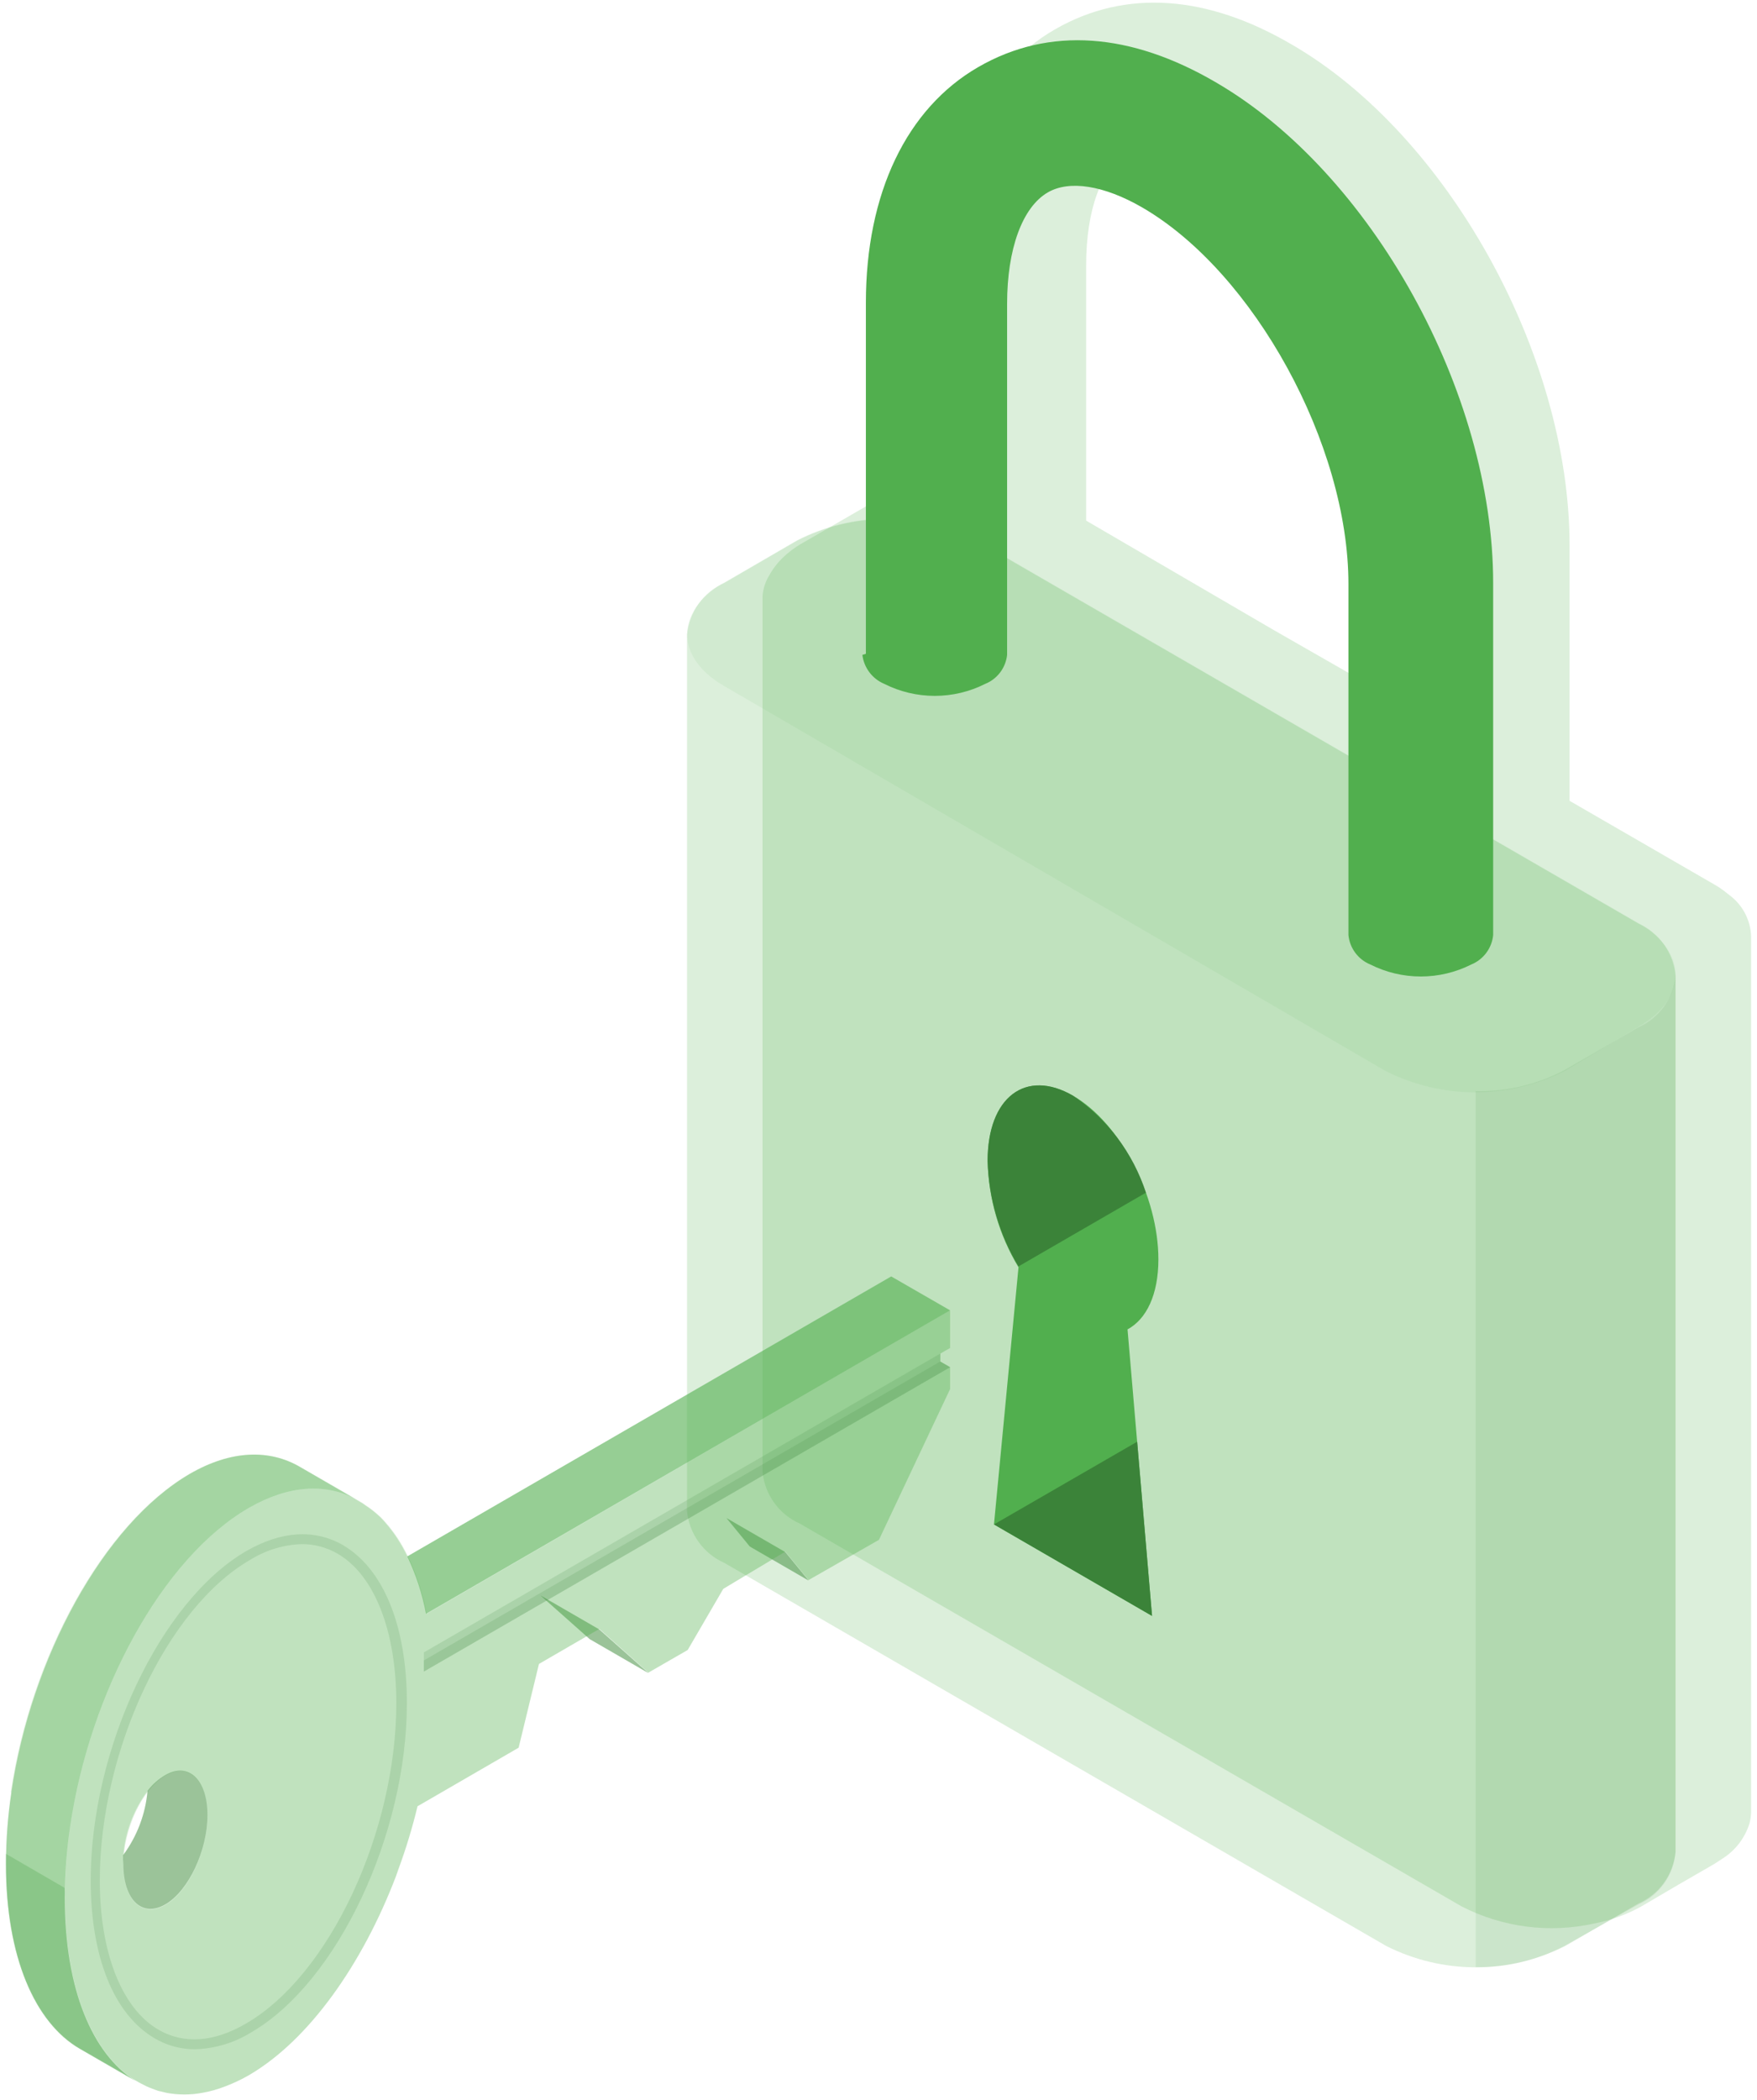 <svg width="277" height="331" viewBox="0 0 277 331" fill="none" xmlns="http://www.w3.org/2000/svg">
<path d="M121.288 90.661C121.658 89.982 122.097 89.345 122.6 88.759L122.773 88.551C123.78 87.453 124.943 86.51 126.224 85.75L137.719 79.111C139.795 77.946 142.027 77.084 144.346 76.552C145.735 76.247 147.142 76.027 148.557 75.895V41.8C148.557 24.684 155.012 11.163 166.265 4.662C177.518 -1.838 190.428 -0.732 203.648 7.014C228.225 21.226 247.451 55.909 247.451 85.958V126.208L270.371 139.452C271.052 139.845 271.699 140.296 272.304 140.8L272.925 141.284C273.863 142.036 274.629 142.981 275.171 144.055C275.713 145.128 276.018 146.306 276.066 147.509V285.583C276.054 286.178 275.973 286.77 275.825 287.346C275.102 289.671 273.571 291.659 271.51 292.948L270.233 293.778L264.606 297.028L258.704 300.486C256.399 301.763 253.905 302.662 251.317 303.149C244.255 304.712 236.869 303.759 230.434 300.452L126.086 240.111C124.473 239.395 123.08 238.262 122.048 236.827C121.017 235.393 120.385 233.71 120.218 231.951V93.945C120.3 92.779 120.668 91.651 121.288 90.661ZM225.014 85.958C225.014 63.965 210.103 36.786 192.464 26.586C186.458 23.128 181.073 22.229 177.656 24.234C173.617 26.551 171.236 33.121 171.236 41.8V82.05L200.887 99.34L225.049 113.171L225.014 85.958Z" fill="#51AF4E" fill-opacity="0.2"/>
<path d="M108.31 100.031C108.474 98.271 109.104 96.586 110.136 95.151C111.167 93.716 112.563 92.584 114.178 91.871L125.673 85.197C130.049 82.957 134.893 81.789 139.808 81.789C144.722 81.789 149.566 82.957 153.943 85.197L258.29 145.537C259.906 146.259 261.301 147.399 262.332 148.839C263.363 150.279 263.993 151.968 264.158 153.733V291.807C264.004 293.574 263.378 295.268 262.345 296.71C261.313 298.152 259.912 299.289 258.29 300.002L246.796 306.676C242.412 308.892 237.571 310.046 232.661 310.046C227.751 310.046 222.909 308.892 218.526 306.676L114.178 246.301C112.565 245.584 111.171 244.451 110.14 243.017C109.109 241.583 108.477 239.9 108.31 238.14V100.031Z" fill="#51AF4E" fill-opacity="0.2"/>
<path opacity="0.4" d="M246.796 168.74L258.29 161.825C266.126 157.329 266.126 149.999 258.29 145.469L153.943 85.128C149.566 82.888 144.722 81.72 139.807 81.72C134.893 81.72 130.049 82.888 125.672 85.128L114.178 91.802C106.377 96.297 106.377 103.628 114.178 108.123L218.353 168.74C222.759 170.985 227.632 172.154 232.574 172.154C237.517 172.154 242.39 170.985 246.796 168.74Z" fill="#51AF4E" fill-opacity="0.2"/>
<path opacity="0.1" d="M232.643 171.956V310.03C237.578 310.104 242.449 308.914 246.796 306.572L258.325 300.14C259.947 299.423 261.346 298.279 262.373 296.83C263.4 295.382 264.017 293.682 264.158 291.91V153.733C264.001 155.491 263.378 157.174 262.352 158.609C261.326 160.044 259.935 161.178 258.325 161.893L246.796 168.567C242.449 170.899 237.573 172.067 232.643 171.956Z" fill="#3B8339"/>
<path d="M156.705 240.25L181.626 254.67L177.76 209.509C180.729 207.919 182.627 204.046 182.627 198.479C182.627 188.52 176.621 176.971 169.165 172.683C161.71 168.395 155.704 172.925 155.704 183.056C155.856 188.941 157.534 194.684 160.571 199.724L156.705 240.25Z" fill="#51AF4E"/>
<path d="M156.704 240.25L179.279 227.214L181.626 254.67L156.704 240.25Z" fill="#3B8339"/>
<path d="M169.166 172.682C174.592 176.35 178.638 181.73 180.66 187.966L160.571 199.585C157.534 194.546 155.857 188.802 155.704 182.918C155.704 172.924 161.71 168.36 169.166 172.682Z" fill="#3B8339"/>
<path d="M136.511 103.041V47.714C136.511 30.425 142.965 17.077 154.218 10.576C165.471 4.075 178.381 5.217 191.601 12.928C216.178 27.14 235.404 61.822 235.404 91.872V147.371C235.304 148.385 234.929 149.352 234.321 150.168C233.713 150.985 232.894 151.62 231.953 152.005C229.484 153.248 226.759 153.896 223.996 153.896C221.233 153.896 218.508 153.248 216.04 152.005C215.098 151.62 214.279 150.985 213.671 150.168C213.063 149.352 212.688 148.385 212.588 147.371V92.045C212.588 70.052 197.676 42.873 180.038 32.672C174.032 29.215 168.612 28.35 165.195 30.321C161.191 32.638 158.775 39.208 158.775 47.887V103.214C158.666 104.216 158.287 105.171 157.679 105.975C157.072 106.778 156.257 107.402 155.323 107.778C152.854 109.022 150.13 109.67 147.366 109.67C144.603 109.67 141.879 109.022 139.41 107.778C138.484 107.389 137.677 106.763 137.071 105.961C136.465 105.16 136.081 104.212 135.958 103.214L136.511 103.041Z" fill="#51AF4E"/>
<path d="M127.487 249.096L118.21 243.731L114.541 239.253L123.818 244.618L127.487 249.096Z" fill="#51AF4E" fill-opacity="0.2"/>
<path opacity="0.4" d="M127.487 249.096L118.21 243.731L114.541 239.253L123.818 244.618L127.487 249.096Z" fill="#3B8339"/>
<path d="M102.248 263.692L92.971 258.327L85.211 251.441L94.489 256.807L102.248 263.692Z" fill="#51AF4E" fill-opacity="0.2"/>
<path opacity="0.4" d="M102.248 263.692L92.971 258.327L85.211 251.441L94.489 256.807L102.248 263.692Z" fill="#3B8339"/>
<path d="M23.263 282.238C21.067 285.186 19.738 288.691 19.425 292.356C21.603 289.398 22.931 285.898 23.263 282.238ZM1.692 282.512C4.813 261.221 16.22 240.267 29.841 232.283C36.378 228.502 42.492 228.375 47.258 231.206L55.987 236.254L56.493 236.55C56.882 236.761 57.256 237.001 57.611 237.268C58.357 237.758 59.063 238.309 59.719 238.915L60.014 239.19C60.288 239.465 60.562 239.781 60.815 240.077C61.069 240.373 61.469 240.838 61.743 241.218C62.373 242.05 62.944 242.925 63.451 243.837C63.704 244.302 63.978 244.787 64.21 245.294L140.518 201.169L149.795 206.513V212.449L148.994 212.892L148.256 213.336V214.582L149.795 215.469V218.912L138.578 242.675L127.487 249.012L123.818 244.534L114.035 250.406L108.426 260.038L102.227 263.608L94.489 256.722L84.979 262.235L81.774 275.436L65.834 284.667C65.024 288.032 64.017 291.347 62.819 294.595L62.46 295.63C57.147 309.571 48.712 321.526 39.266 327.039C38.117 327.699 36.918 328.271 35.682 328.75C35.026 329.01 34.358 329.235 33.679 329.426C33.096 329.59 32.504 329.724 31.908 329.827C30.04 330.176 28.124 330.176 26.257 329.827L25.477 329.637C25.107 329.574 24.746 329.467 24.401 329.32L23.579 329.003C23.281 328.892 22.992 328.757 22.714 328.602L21.934 328.201L21.534 327.968L21.344 327.863L12.594 322.814C5.551 318.717 0.976 308.367 0.976 293.729C0.968 289.953 1.243 286.183 1.798 282.449L1.692 282.512Z" fill="#51AF4E" fill-opacity="0.2"/>
<path d="M26.088 300.192C29.736 298.08 32.709 291.743 32.709 286.145C32.709 280.548 29.736 277.696 26.088 279.809C22.441 281.921 19.447 288.258 19.447 293.876C19.447 299.495 22.42 302.304 26.088 300.192ZM11.055 287.877C14.175 266.586 25.604 245.527 39.224 237.648C45.55 234.015 51.349 233.74 56.093 236.254L56.599 236.549C56.988 236.761 57.362 237.001 57.716 237.268C58.463 237.758 59.168 238.309 59.825 238.915L60.12 239.19C60.394 239.464 60.668 239.781 60.921 240.077C61.174 240.373 61.575 240.837 61.849 241.218C62.479 242.05 63.049 242.925 63.557 243.837C63.81 244.301 64.084 244.787 64.316 245.294C65.685 248.168 66.677 251.206 67.268 254.335L149.774 206.513V212.449L148.973 212.892L148.235 213.336V214.582L149.774 215.469V218.912L138.557 242.675L127.466 249.012L123.797 244.534L114.014 250.406L108.405 260.038L102.206 263.608L94.468 256.722L84.958 262.235L81.753 275.436L65.813 284.667C65.003 288.032 63.996 291.347 62.798 294.594L62.439 295.629C57.126 309.57 48.692 321.526 39.246 327.039C38.096 327.699 36.898 328.271 35.661 328.75C35.006 329.01 34.337 329.235 33.658 329.426C33.075 329.589 32.484 329.723 31.887 329.827C30.019 330.176 28.104 330.176 26.236 329.827L25.456 329.637C25.086 329.573 24.726 329.467 24.381 329.32L23.558 329.003C23.26 328.891 22.971 328.757 22.694 328.602L21.913 328.201L21.513 327.968L21.323 327.863C14.576 323.638 10.232 313.394 10.232 299.094C10.239 295.34 10.514 291.592 11.055 287.877Z" fill="#51AF4E" fill-opacity="0.2"/>
<path opacity="0.4" d="M19.446 293.791C19.446 299.452 22.419 302.24 26.067 300.128C29.715 298.016 32.709 291.679 32.709 286.081C32.709 280.484 29.736 277.632 26.067 279.745C24.978 280.383 24.025 281.23 23.262 282.237C22.94 285.9 21.612 289.402 19.425 292.355C19.401 292.834 19.408 293.313 19.446 293.791Z" fill="#3B8339"/>
<path opacity="0.4" d="M0.933 293.792C0.933 308.43 5.509 318.78 12.551 322.878L21.302 327.926C14.554 323.702 10.211 313.457 10.211 299.157C10.221 295.382 10.503 291.612 11.054 287.878C14.175 266.586 25.603 245.527 39.224 237.648C45.55 234.015 51.348 233.74 56.092 236.254L47.363 231.206C42.513 228.375 36.483 228.502 29.947 232.283C16.326 240.204 4.918 261.326 1.798 282.449C1.226 286.203 0.937 289.995 0.933 293.792Z" fill="#51AF4E"/>
<path d="M10.211 299.157C10.211 313.457 14.555 323.66 21.302 327.926L12.552 322.878C5.509 318.78 0.934 308.43 0.934 293.792C0.934 293.243 0.934 292.694 0.934 292.166L10.19 297.531C10.232 298.059 10.211 298.608 10.211 299.157Z" fill="#51AF4E" fill-opacity="0.2"/>
<path opacity="0.1" d="M10.211 299.157C10.211 313.457 14.555 323.66 21.302 327.926L12.552 322.878C5.509 318.78 0.934 308.43 0.934 293.792C0.934 293.243 0.934 292.694 0.934 292.166L10.19 297.531C10.232 298.059 10.211 298.608 10.211 299.157Z" fill="#3B8339"/>
<path opacity="0.15" d="M66.825 260.418V263.438L149.795 215.469L148.256 214.582V213.314L66.825 260.418Z" fill="#3B8339"/>
<path opacity="0.15" d="M66.825 261.685V263.439L149.795 215.469L148.256 214.582V214.561L66.825 261.685Z" fill="#3B8339"/>
<path opacity="0.15" d="M30.727 322.962C33.869 322.876 36.931 321.958 39.604 320.301C53.141 312.464 64.147 289.187 64.147 268.403C64.147 256.278 60.478 247.28 54.09 243.52C49.619 240.943 44.348 241.26 38.824 244.45C25.308 252.286 14.302 275.563 14.302 296.348C14.302 308.472 17.971 317.47 24.359 321.23C26.288 322.37 28.488 322.969 30.727 322.962ZM47.595 243.351C49.564 243.347 51.499 243.865 53.204 244.851C59.023 248.209 62.481 257.018 62.481 268.403C62.481 288.702 51.939 311.366 38.718 318.949C33.7 321.864 28.977 322.181 25.013 319.9C19.193 316.541 15.735 307.733 15.735 296.348C15.735 276.049 26.278 253.363 39.499 245.801C41.966 244.268 44.798 243.422 47.701 243.351H47.595Z" fill="#3B8339"/>
<path opacity="0.5" d="M64.21 245.294C65.579 248.168 66.572 251.207 67.162 254.335L149.774 206.513L140.497 201.169L64.21 245.294Z" fill="#51AF4E"/>
</svg>
